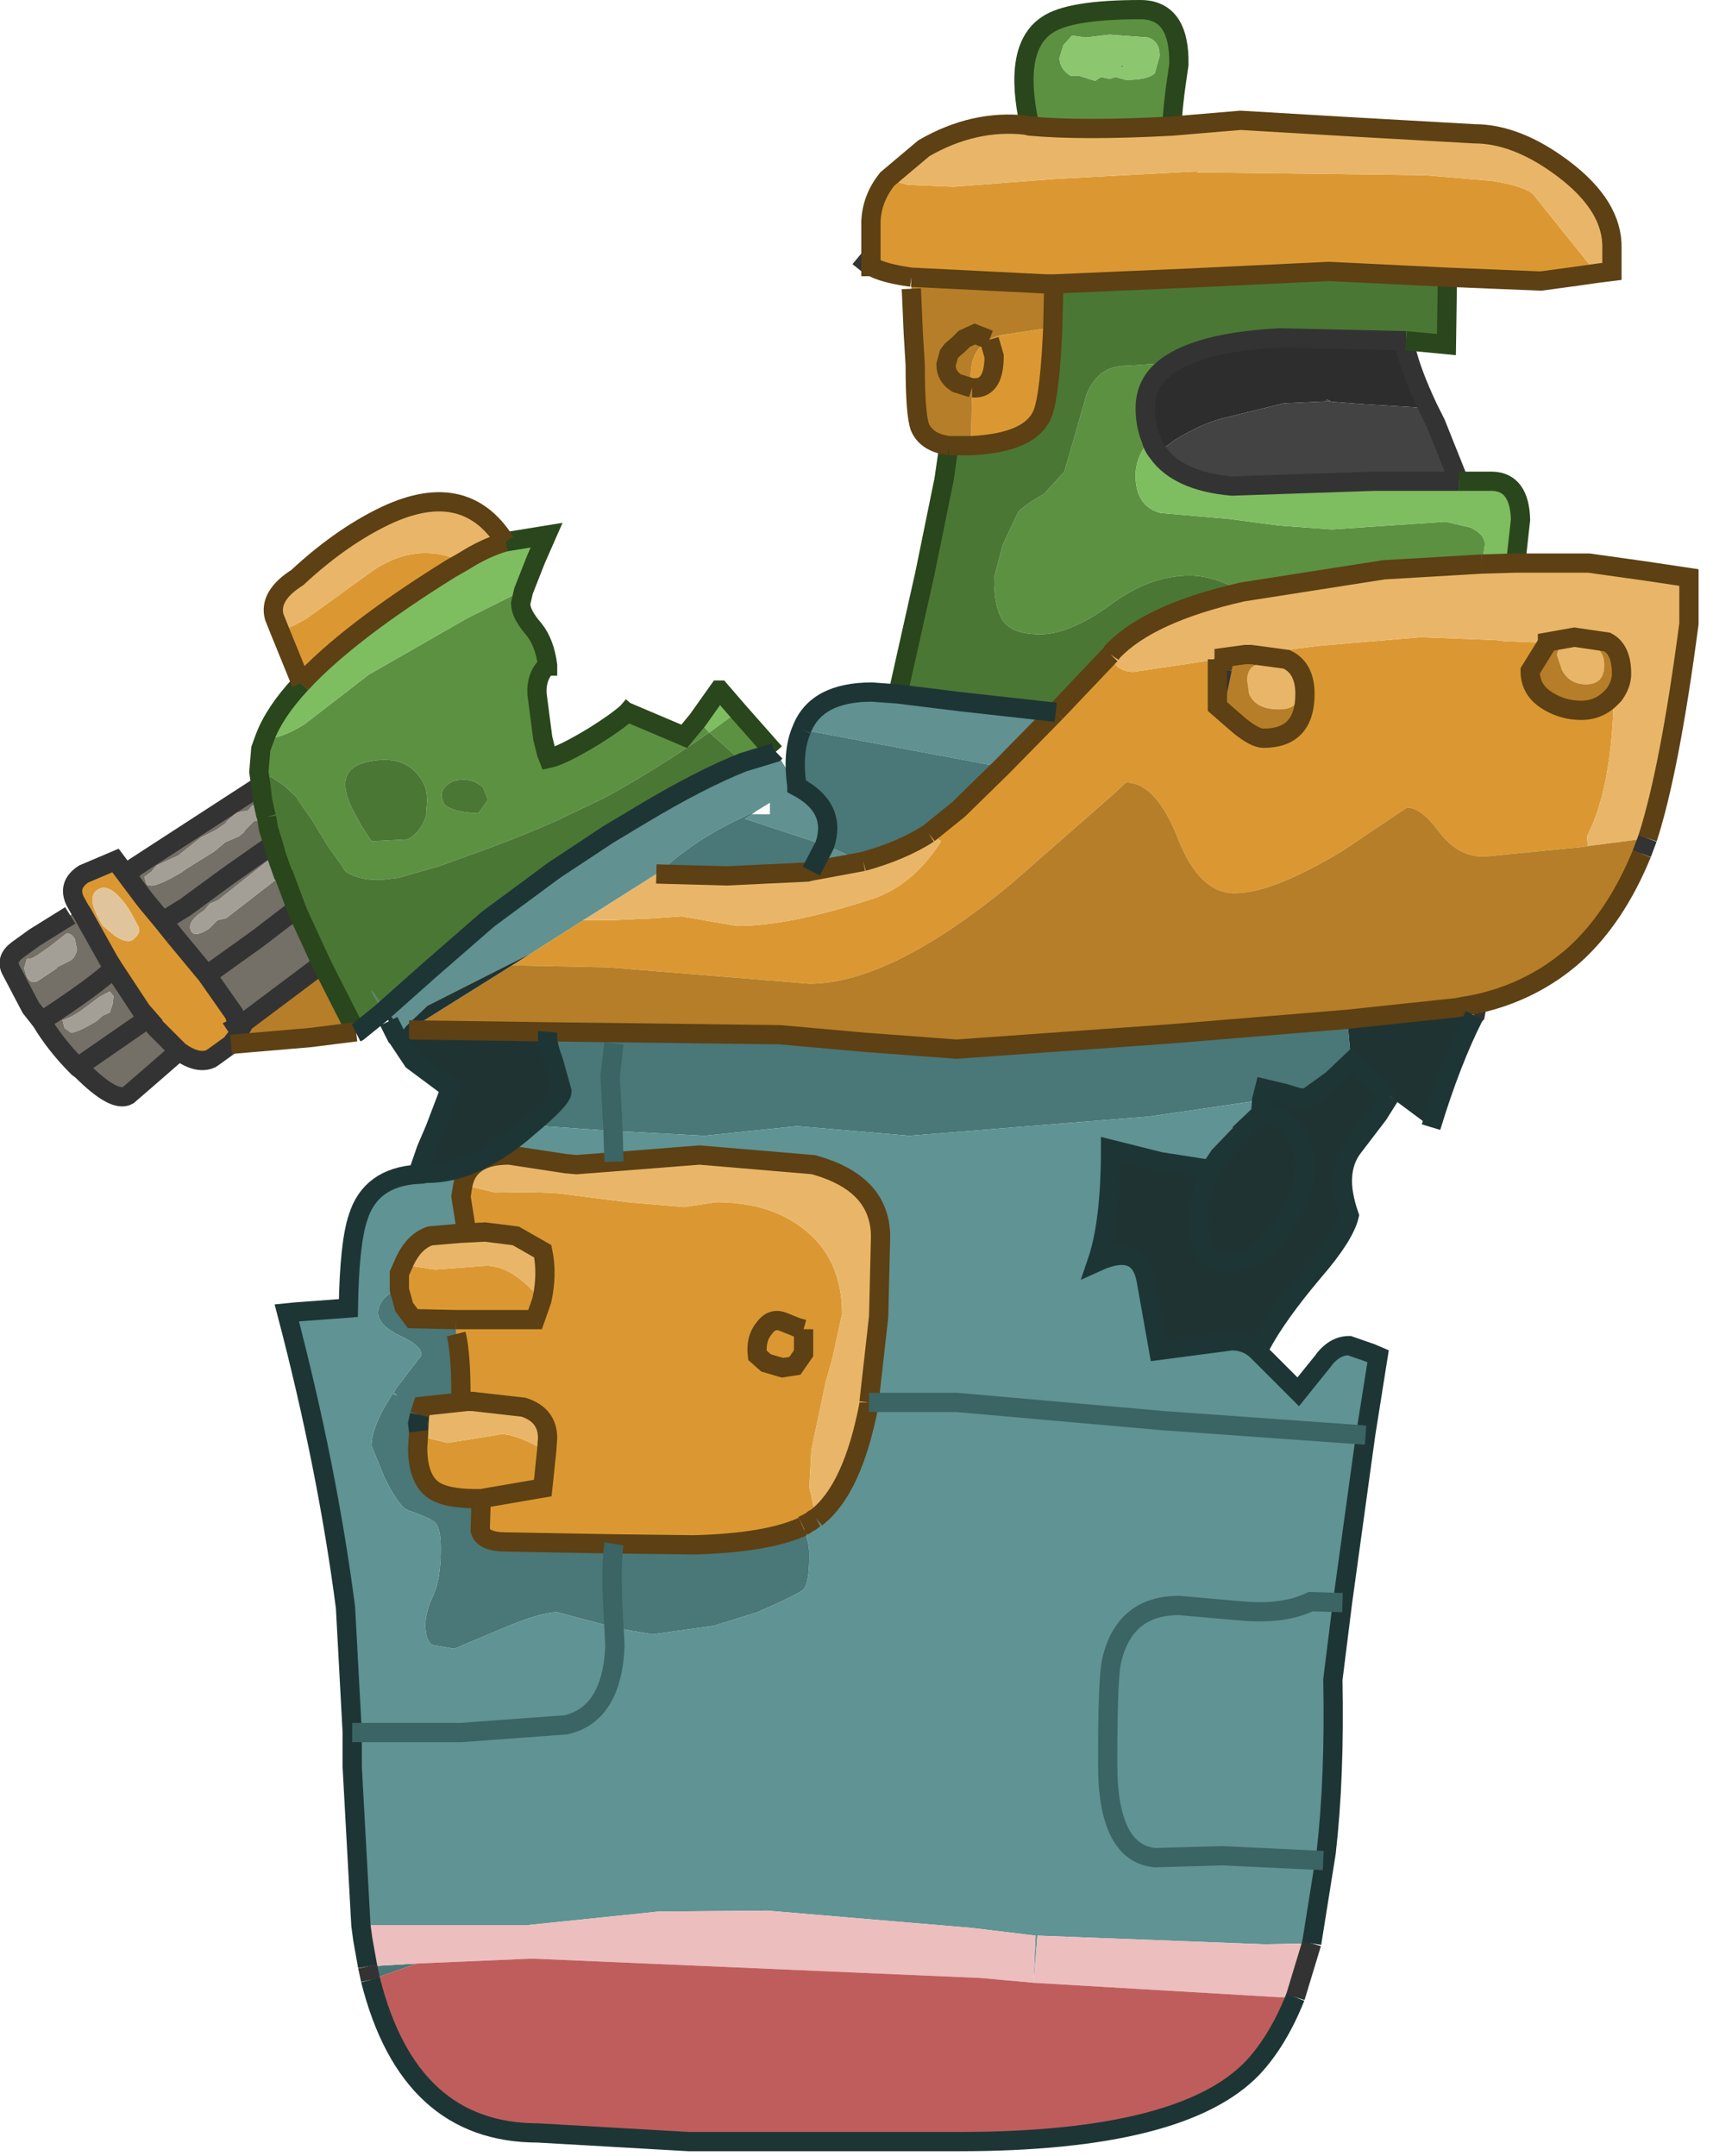 <?xml version="1.0" encoding="utf-8"?>
<svg version="1.1" id="Layer_1"
xmlns="http://www.w3.org/2000/svg"
xmlns:xlink="http://www.w3.org/1999/xlink"
xmlns:author="http://www.sothink.com"
width="89px" height="112px"
xml:space="preserve">
<g id="135" transform="matrix(1, 0, 0, 1, 43.95, 55.9)">
<path style="fill:#746F67;fill-opacity:1" d="M-34.65,-1.3L-36.2 0.05L-37.3 1Q-38 1.4 -39.7 -0.3L-39.9 -0.45Q-41.05 -1.6 -41.8 -2.85L-42.35 -3.55L-43.4 -5.55Q-43.65 -6.1 -43.05 -6.55L-42.15 -7.2L-40.3 -8.35L-39.8 -8.65L-39.7 -8.5L-38.3 -6L-38.05 -5.6L-36.6 -3.4L-36.25 -3L-35.85 -2.5L-34.65 -1.3M-30.3,-14.3L-30.5 -14.15L-30.85 -14.05L-31.05 -13.8L-31.6 -13.7L-31.75 -13.6L-32.2 -13.2L-32.2 -13.15L-32.7 -12.8L-33.5 -12.4L-34.7 -11.45L-35.8 -10.95L-36.1 -10.6L-36.45 -10.35L-36.35 -10Q-36.3 -9.9 -36.15 -9.9Q-35.75 -9.85 -34.5 -10.6L-34.3 -10.75L-32.85 -11.65L-32.6 -11.85L-32.25 -12.15L-31.55 -12.45L-31.3 -12.65L-31.2 -12.8L-30.75 -13.25L-30.5 -13.25L-30.1 -13.45L-30 -12.85L-29.75 -12.05L-29.6 -11.5L-29.7 -11.45L-32.6 -9.15L-33.05 -8.95L-33.3 -8.65L-33.35 -8.6Q-34.3 -8 -34 -7.5Q-33.8 -7.2 -33.1 -7.65L-32.65 -8.1L-32.2 -8.2L-31.75 -8.55L-29.3 -10.45L-29.25 -10.5L-29.2 -10.45L-28.55 -8.7L-28.45 -8.45L-27.25 -5.85L-27.65 -5.5L-31.25 -2.8L-31.55 -2.6L-31.8 -3.25L-33.2 -5.25L-33.45 -5.55L-34.9 -7.3L-35.4 -8.1L-35.5 -8.05L-36.25 -8.95L-36.45 -9.2L-37.35 -10.4L-36.95 -10.85L-30.4 -15.1L-30.3 -14.3M-42.05,-6.25Q-42.3 -6.1 -42.35 -6.1L-42.55 -6.1L-42.7 -5.6L-42.55 -5.15Q-42.3 -4.7 -41.9 -5L-41 -5.6L-41 -5.65L-40.3 -6Q-40.05 -6.15 -39.95 -6.55L-40.05 -7.1Q-40.25 -7.45 -40.5 -7.4L-41.4 -6.7L-42.05 -6.25M-40.6,-2.5L-40.25 -2.25Q-39.85 -2.3 -38.95 -2.85L-38.6 -3.15L-38.25 -3.3L-38.1 -3.75L-38.05 -4.15L-38.25 -4.4L-38.8 -4.1L-39.8 -3.35Q-40.25 -3.05 -40.7 -2.9L-40.6 -2.5" />
<path style="fill:#A39E96;fill-opacity:1" d="M-41.4,-6.7L-40.5 -7.4Q-40.25 -7.45 -40.05 -7.1L-39.95 -6.55Q-40.05 -6.15 -40.3 -6L-41 -5.65L-41 -5.6L-41.9 -5Q-42.3 -4.7 -42.55 -5.15L-42.7 -5.6L-42.55 -6.1L-42.35 -6.1Q-42.3 -6.1 -42.05 -6.25L-41.4 -6.7M-40.7,-2.9Q-40.25 -3.05 -39.8 -3.35L-38.8 -4.1L-38.25 -4.4L-38.05 -4.15L-38.1 -3.75L-38.25 -3.3L-38.6 -3.15L-38.95 -2.85Q-39.85 -2.3 -40.25 -2.25L-40.6 -2.5L-40.7 -2.9M-29.6,-11.5L-29.25 -10.5L-29.3 -10.45L-31.75 -8.55L-32.2 -8.2L-32.65 -8.1L-33.1 -7.65Q-33.8 -7.2 -34 -7.5Q-34.3 -8 -33.35 -8.6L-33.3 -8.65L-33.05 -8.95L-32.6 -9.15L-29.7 -11.45L-29.6 -11.5M-30.5,-13.25L-30.75 -13.25L-31.2 -12.8L-31.3 -12.65L-31.55 -12.45L-32.25 -12.15L-32.6 -11.85L-32.85 -11.65L-34.3 -10.75L-34.5 -10.6Q-35.75 -9.85 -36.15 -9.9Q-36.3 -9.9 -36.35 -10L-36.45 -10.35L-36.1 -10.6L-35.8 -10.95L-34.7 -11.45L-33.5 -12.4L-32.7 -12.8L-32.2 -13.15L-32.2 -13.2L-31.75 -13.6L-31.6 -13.7L-31.05 -13.8L-30.85 -14.05L-30.5 -14.15L-30.3 -14.3L-30.15 -13.6L-30.1 -13.45L-30.5 -13.25" />
<path style="fill:#DB9832;fill-opacity:1" d="M1.35,-42.05L1.3 -42.05L1.3 -42.55L1.3 -44.4Q1.35 -45.6 2.15 -46.6L3.2 -46.3L5.6 -46.2L10.8 -46.6L18.2 -47L18.2 -47.05L18.4 -47L18.2 -47L18.2 -46.95L30.05 -46.8L33.6 -46.5Q35.4 -46.2 35.75 -45.75L39 -41.7L37.95 -41.55L36.1 -41.3L31.25 -41.5L25.1 -41.8L17.75 -41.45L10.8 -41.15L10.4 -41.15L3.4 -41.5Q1.95 -41.7 1.35 -42.05M41.25,-12.3L41.65 -12.35L41.35 -11.55L41.25 -12.3M-35.4,-8.1L-34.9 -7.3L-33.45 -5.55L-33.2 -5.25L-31.8 -3.25L-31.55 -2.6L-31.65 -2.55L-31.55 -2.4Q-31.5 -2.2 -31.6 -2.1L-31.95 -1.65L-32.85 -1L-33 -0.9Q-33.7 -0.6 -34.65 -1.3L-35.85 -2.5L-36.25 -3L-36.6 -3.4L-38.05 -5.6L-38.3 -6L-39.7 -8.5L-39.8 -8.65L-40.05 -9.1Q-40.45 -9.95 -39.6 -10.5L-37.95 -11.2L-37.35 -10.4L-36.45 -9.2L-36.25 -8.95L-35.5 -8.05L-35.4 -8.1M-20.55,-26.35Q-25.85 -23.05 -28.3 -20.4L-29.4 -23.1Q-28.75 -23.35 -28.05 -23.75L-24.45 -26.35Q-22.55 -27.55 -20.65 -27L-19.85 -26.75L-20.55 -26.35M10.9,-18.9L13.75 -21.9Q14 -21 14.95 -21L19.65 -21.7L19.65 -21.75L20.75 -21.9L21.05 -21.9L24.55 -22.35L29.85 -22.8L33.75 -22.65L34.15 -22.6L36.45 -22.5L36.45 -22.55L37.85 -22.8L39.55 -22.55Q40.3 -22.15 40.3 -20.9Q40.3 -20.35 39.9 -19.8Q39.8 -14.95 38.5 -12.45L38.55 -11.95L38.25 -11.9L33.15 -11.4Q31.8 -11.4 30.85 -12.65Q29.9 -13.95 29.15 -13.95L25.8 -11.7Q22.15 -9.5 20.2 -9.5Q18.35 -9.5 17.25 -12.35Q16.1 -15.25 14.55 -15.25L13.85 -14.6L8.6 -10Q2.3 -4.8 -1.9 -4.8L-12.35 -5.65L-17.35 -5.75L-16.4 -6.35L-13.65 -8.1L-12.15 -8.1L-9.95 -8.2L-8.55 -8.3L-5.65 -7.8Q-3 -7.8 1.2 -9.15Q3.4 -9.8 4.95 -12.2L4.3 -12.6L5.85 -13.85L8.1 -16.05L10.9 -18.9M7.45,-38.25Q7.85 -38.5 8.45 -38.55L10.75 -38.9Q10.6 -35.5 10.25 -34.5Q9.7 -32.9 6.5 -32.75L6.55 -35.75L6.5 -36Q6.35 -37.65 7.45 -38.25M19.3,-19.2L20.45 -18.2Q21.25 -17.55 21.7 -17.55Q23.85 -17.55 23.85 -19.85Q23.85 -21.2 22.9 -21.65L21.05 -21.9L19.65 -21.7L19.55 -21.15L19.3 -21.15L19.3 -19.95L19.3 -19.2M36.6,-22.5L36.45 -22.5L35.55 -21.05Q35.55 -20.05 36.45 -19.5Q37.25 -19 38.2 -19Q39.15 -19 39.8 -19.7L39.9 -19.8L39.9 -20.4Q39.9 -21.85 39.2 -22.2L39 -22.25L38.2 -22.5L37.45 -22.4L36.6 -22.5M-27.65,-5.5L-27.25 -5.85L-26.95 -5.25L-27.65 -5.5M-38,-7.3Q-37.4 -6.9 -37.1 -7.05Q-36.6 -7.4 -36.75 -7.75L-37.15 -8.5Q-38.15 -10.1 -38.85 -9.7Q-39.55 -9.3 -38.6 -7.8L-38 -7.3M-22.5,12.6L-22.95 12L-23.2 11.1L-23.2 11.05L-23.2 10.9L-23.2 10.25L-23 9.8L-21.35 10.05L-18.7 9.85Q-17.35 9.85 -15.9 11.55L-15.8 11.65Q-15.5 10.3 -15.75 9.1L-17.15 8.3L-18.75 8.1L-19.7 8.15L-20 6.25L-19.9 5.65L-18.2 6.05Q-15.95 6 -14.85 6.1L-11.35 6.55L-8.4 6.8L-6.75 6.55Q-4 6.55 -2.25 7.9Q-0.2 9.45 -0.2 12.35L-0.7 14.65L-1.05 15.9L-1.8 19.45L-1.8 19.5L-1.9 21.35L-1.55 22.95L-1.65 23L-1.85 23.15L-1.95 23.2L-2.1 23.3L-2.15 23.3L-2.25 23.35L-2.25 23.4Q-4.1 24.25 -7.9 24.35L-12.05 24.3L-17.65 24.2Q-18.85 24.2 -19 23.6L-18.95 21.95L-19.25 21.95Q-20.85 21.95 -21.5 21.45Q-22.25 20.85 -22.25 19.3L-22.2 18.55L-21.95 18.75L-20.7 19.05L-19.4 18.85L-17.9 18.6Q-17.2 18.6 -15.9 19.3L-15.55 19.5L-15.5 18.8Q-15.5 17.6 -16.75 17.2L-19.4 16.9L-19.65 16.9L-19.7 16.9L-19.75 16.65L-20 16.65Q-20 14.4 -20.25 13.4L-20.25 12.65L-22.5 12.6" />
<path style="fill:#E0C59C;fill-opacity:1" d="M-38.6,-7.8Q-39.55 -9.3 -38.85 -9.7Q-38.15 -10.1 -37.15 -8.5L-36.75 -7.75Q-36.6 -7.4 -37.1 -7.05Q-37.4 -6.9 -38 -7.3L-38.6 -7.8" />
<path style="fill:#5C9142;fill-opacity:1" d="M11.1,-52.9Q11.1 -52.3 11.7 -51.95L12.15 -51.95L12.95 -51.7L13.25 -51.9L13.7 -51.8L14 -51.9L14.55 -51.75Q15.7 -51.75 16.05 -52.1L16.3 -53Q16.3 -53.75 15.7 -53.95L13.7 -54.1L12.45 -53.95L11.75 -54.05L11.3 -53.55L11.1 -52.9M14.45,-52.4L14.3 -52.4L14.3 -52.55L14.45 -52.4M9.55,-49.35Q8.65 -53.4 10.45 -54.6Q11.6 -55.4 15.3 -55.4Q17.35 -55.4 17.3 -52.55Q16.95 -50.25 16.95 -49.35Q12.3 -49.1 9.55 -49.35M-16.05,-19.85L-15.75 -17.55L-15.55 -16.75L-15.45 -16.5Q-14.75 -16.65 -13.1 -17.65Q-11.9 -18.4 -11.35 -18.9L-8.4 -17.65L-7.7 -18.5L-7.1 -17.85Q-10.05 -15.8 -12.65 -14.4L-14.35 -13.6L-14.85 -13.35Q-16.85 -12.45 -19.35 -11.55L-21.15 -10.9L-23.25 -10.3L-24.1 -10.2Q-25.25 -10.15 -25.95 -10.6L-26.05 -10.7L-26.2 -10.95L-26.95 -12L-27.4 -12.75L-27.8 -13.4L-27.95 -13.6L-28.5 -14.4L-28.55 -14.5L-29.2 -15.1L-29.8 -15.5L-30.5 -15.8L-30.4 -17L-30.2 -17.55Q-29.35 -17.5 -28.1 -18.3L-24.8 -20.85L-19.65 -23.8L-17.05 -25.1L-16.75 -25.2L-16.9 -24.55Q-16.9 -24 -16.2 -23.2Q-15.65 -22.5 -15.5 -21.35Q-16.1 -20.8 -16.05 -19.85M17.85,-26Q15.75 -26 13.7 -24.45Q11.6 -22.95 10.1 -22.95Q8.7 -22.95 8.2 -23.6Q7.7 -24.25 7.7 -25.9L8.15 -27.6L8.95 -29.3Q9.25 -29.65 10.3 -30.25L11.35 -31.4L12.5 -35.4Q13.1 -36.9 14.55 -36.9L16.1 -37L16.95 -37.05Q15.55 -36.2 15.55 -34.7Q15.55 -33.8 15.85 -33.1L15.75 -33Q15.05 -32.15 15.05 -31.2Q15.05 -29.6 16.35 -29.25L19.85 -28.95L22.5 -28.6L25.25 -28.4L31.15 -28.8L32.45 -28.5Q33.2 -28.15 33.2 -27.6L33.05 -26.6L27.95 -26.3L20.6 -25.15Q19.15 -26 17.85 -26M-21.8,-13.85Q-21.65 -14.8 -22.05 -15.4Q-22.95 -16.8 -24.95 -16.3Q-26.75 -15.85 -25.5 -13.6L-25.2 -13.05L-24.65 -12.2L-22.75 -12.3Q-22 -12.75 -21.8 -13.6L-21.8 -13.85M-20.85,-14.1Q-20.4 -13.7 -19.1 -13.65L-18.6 -14.35L-18.85 -15Q-19.55 -15.6 -20.45 -15.3Q-21.3 -14.85 -20.85 -14.1M-5.35,-16.3L-7.1 -17.85L-5.6 -18.95L-3.7 -16.8L-5.35 -16.3" />
<path style="fill:#8CC66F;fill-opacity:1" d="M11.3,-53.55L11.75 -54.05L12.45 -53.95L13.7 -54.1L15.7 -53.95Q16.3 -53.75 16.3 -53L16.05 -52.1Q15.7 -51.75 14.55 -51.75L14 -51.9L13.7 -51.8L13.25 -51.9L12.95 -51.7L12.15 -51.95L11.7 -51.95Q11.1 -52.3 11.1 -52.9L11.3 -53.55M14.3,-52.55L14.3 -52.4L14.45 -52.4L14.3 -52.55" />
<path style="fill:#4B7735;fill-opacity:1" d="M20.6,-25.15Q15.75 -24.05 13.85 -22.05L13.75 -21.9L10.9 -18.9L5.95 -19.45L2.7 -19.85L4.1 -26.1L5.1 -31L5.35 -32.75L5.85 -32.75L6.5 -32.75Q9.7 -32.9 10.25 -34.5Q10.6 -35.5 10.75 -38.9L10.8 -41.15L17.75 -41.45L25.1 -41.8L31.25 -41.5L31.2 -38L29.1 -38.2L22.55 -38.35Q18.7 -38.15 16.95 -37.05L16.1 -37L14.55 -36.9Q13.1 -36.9 12.5 -35.4L11.35 -31.4L10.3 -30.25Q9.25 -29.65 8.95 -29.3L8.15 -27.6L7.7 -25.9Q7.7 -24.25 8.2 -23.6Q8.7 -22.95 10.1 -22.95Q11.6 -22.95 13.7 -24.45Q15.75 -26 17.85 -26Q19.15 -26 20.6 -25.15M-30.4,-15.1L-30.5 -15.8L-29.8 -15.5L-29.2 -15.1L-28.55 -14.5L-28.5 -14.4L-27.95 -13.6L-27.8 -13.4L-27.4 -12.75L-26.95 -12L-26.2 -10.95L-26.05 -10.7L-25.95 -10.6Q-25.25 -10.15 -24.1 -10.2L-23.25 -10.3L-21.15 -10.9L-19.35 -11.55Q-16.85 -12.45 -14.85 -13.35L-14.35 -13.6L-12.65 -14.4Q-10.05 -15.8 -7.1 -17.85L-5.35 -16.3Q-7.6 -15.4 -10.6 -13.6L-12.35 -12.55L-15.15 -10.7L-18.6 -8.15L-21.7 -5.45L-23.95 -3.45L-24.65 -4.45L-24.05 -3.35L-25.35 -2.3L-25.45 -2.25L-25.45 -2.3L-26.95 -5.25L-27.25 -5.85L-28.45 -8.45L-28.55 -8.7L-29.2 -10.45L-29.25 -10.5L-29.6 -11.5L-29.75 -12.05L-30 -12.85L-30.1 -13.45L-30.15 -13.6L-30.3 -14.3L-30.4 -15.1M-21.8,-13.6Q-22 -12.75 -22.75 -12.3L-24.65 -12.2L-25.2 -13.05L-25.5 -13.6Q-26.75 -15.85 -24.95 -16.3Q-22.95 -16.8 -22.05 -15.4Q-21.65 -14.8 -21.8 -13.85L-21.8 -13.6M-20.45,-15.3Q-19.55 -15.6 -18.85 -15L-18.6 -14.35L-19.1 -13.65Q-20.4 -13.7 -20.85 -14.1Q-21.3 -14.85 -20.45 -15.3" />
<path style="fill:#E9B669;fill-opacity:1" d="M16.95,-49.35L20.5 -49.65L26.45 -49.3L32.65 -48.95Q34.85 -48.95 37.25 -47.15Q39.85 -45.2 39.8 -43L39.8 -41.8L39 -41.7L35.75 -45.75Q35.4 -46.2 33.6 -46.5L30.05 -46.8L18.2 -46.95L18.2 -47L18.4 -47L18.2 -47.05L18.2 -47L10.8 -46.6L5.6 -46.2L3.2 -46.3L2.15 -46.6L4.05 -48.2Q6.65 -49.7 9.35 -49.4L9.55 -49.35Q12.3 -49.1 16.95 -49.35M34.8,-26.65L38.6 -26.65L41.45 -26.25L43.8 -25.9L43.8 -23.5Q42.8 -15.9 41.65 -12.35L41.25 -12.3L38.55 -11.95L38.5 -12.45Q39.8 -14.95 39.9 -19.8Q40.3 -20.35 40.3 -20.9Q40.3 -22.15 39.55 -22.55L37.85 -22.8L36.45 -22.55L36.45 -22.5L34.15 -22.6L33.75 -22.65L29.85 -22.8L24.55 -22.35L21.05 -21.9L20.75 -21.9L19.65 -21.75L19.65 -21.7L14.95 -21Q14 -21 13.75 -21.9L13.85 -22.05Q15.75 -24.05 20.6 -25.15L27.95 -26.3L33.05 -26.6L34.8 -26.65M-29.4,-23.1L-29.7 -23.85Q-30 -24.95 -28.5 -25.9Q-26.35 -27.9 -24.15 -29Q-19.85 -31.15 -17.7 -27.75Q-18.75 -27.45 -19.85 -26.75L-20.65 -27Q-22.55 -27.55 -24.45 -26.35L-28.05 -23.75Q-28.75 -23.35 -29.4 -23.1M-9.85,-10.5L-6.2 -10.4L-2 -10.6L-1.8 -10.65L0.9 -11.15Q2.9 -11.7 4.3 -12.6L4.95 -12.2Q3.4 -9.8 1.2 -9.15Q-3 -7.8 -5.65 -7.8L-8.55 -8.3L-9.95 -8.2L-12.15 -8.1L-13.65 -8.1L-9.85 -10.5M39.4,-21.35Q39.4 -20.35 38.45 -20.35Q37.6 -20.35 37.2 -21.1L36.95 -21.85Q36.95 -22.3 37.45 -22.4L38.2 -22.5L39 -22.25Q39.4 -21.95 39.4 -21.35M22.2,-21.35Q23.5 -21.05 23.5 -19.8Q23.5 -19.05 22.5 -19.05Q21.3 -19.05 20.95 -19.85L20.85 -20.55Q20.85 -21.65 22.2 -21.35M-17.5,4.1L-14.55 4.55L-14 4.6L-12.05 4.45L-7.6 4.1L-1.7 4.6Q1.8 5.55 1.8 8.35L1.7 12.5L1.2 16.95L1.2 17.05Q0.35 21.5 -1.55 22.95L-1.9 21.35L-1.8 19.5L-1.8 19.45L-1.05 15.9L-0.7 14.65L-0.2 12.35Q-0.2 9.45 -2.25 7.9Q-4 6.55 -6.75 6.55L-8.4 6.8L-11.35 6.55L-14.85 6.1Q-15.95 6 -18.2 6.05L-19.9 5.65Q-19.6 4.1 -17.5 4.1M-15.9,11.55Q-17.35 9.85 -18.7 9.85L-21.35 10.05L-23 9.8Q-22.5 8.6 -21.6 8.3L-19.85 8.15L-19.75 8.15L-19.7 8.15L-18.75 8.1L-17.15 8.3L-15.75 9.1Q-15.5 10.3 -15.8 11.65L-15.9 11.55M-22.15,17.6L-22.1 17.45L-22 17.15L-19.7 16.9L-19.65 16.9L-19.4 16.9L-16.75 17.2Q-15.5 17.6 -15.5 18.8L-15.55 19.5L-15.9 19.3Q-17.2 18.6 -17.9 18.6L-19.4 18.85L-20.7 19.05L-21.95 18.75L-22.2 18.55L-22.2 18.45L-22.15 17.6" />
<path style="fill:#2E2D2D;fill-opacity:1" d="M26.95,-34.9L24.95 -35.05L25.2 -35.05L25 -35.15L24.95 -35.05L22.75 -34.95L19.5 -34.15Q18.4 -33.85 17.1 -33.05L16.2 -32.4Q15.95 -32.7 15.85 -33.1Q15.55 -33.8 15.55 -34.7Q15.55 -36.2 16.95 -37.05Q18.7 -38.15 22.55 -38.35L29.1 -38.2L29.1 -37.75Q29.4 -36.5 30.25 -34.7L26.95 -34.9" />
<path style="fill:#434343;fill-opacity:1" d="M27.4,-30.9L20.05 -30.65Q17.25 -30.9 16.2 -32.4L17.1 -33.05Q18.4 -33.85 19.5 -34.15L22.75 -34.95L24.95 -35.05L25 -35.15L25.2 -35.05L24.95 -35.05L26.95 -34.9L30.25 -34.7L30.65 -33.9L31.85 -30.9L27.4 -30.9" />
<path style="fill:#7FBD61;fill-opacity:1" d="M31.85,-30.9L33.6 -30.9Q35 -30.85 35.05 -28.9L34.8 -26.65L33.05 -26.6L33.2 -27.6Q33.2 -28.15 32.45 -28.5L31.15 -28.8L25.25 -28.4L22.5 -28.6L19.85 -28.95L16.35 -29.25Q15.05 -29.6 15.05 -31.2Q15.05 -32.15 15.75 -33L15.85 -33.1Q15.95 -32.7 16.2 -32.4Q17.25 -30.9 20.05 -30.65L27.4 -30.9L31.85 -30.9M-19.85,-26.75Q-18.75 -27.45 -17.7 -27.75L-15.55 -28.1L-16.1 -26.85L-16.75 -25.2L-17.05 -25.1L-19.65 -23.8L-24.8 -20.85L-28.1 -18.3Q-29.35 -17.5 -30.2 -17.55Q-29.7 -18.9 -28.3 -20.4Q-25.85 -23.05 -20.55 -26.35L-19.85 -26.75M-6.6,-20.05L-6.55 -20.05L-5.6 -18.95L-7.1 -17.85L-7.7 -18.5L-6.6 -20.05" />
<path style="fill:#B67E28;fill-opacity:1" d="M41.35,-11.55Q40 -8.25 37.85 -6.3Q35.7 -4.4 32.8 -3.75L31.7 -3.55L26.05 -2.95L16.95 -2.2L5.75 -1.4L1.05 -1.75L-3.45 -2.15L-15.5 -2.3L-22.7 -2.4L-17.35 -5.75L-12.35 -5.65L-1.9 -4.8Q2.3 -4.8 8.6 -10L13.85 -14.6L14.55 -15.25Q16.1 -15.25 17.25 -12.35Q18.35 -9.5 20.2 -9.5Q22.15 -9.5 25.8 -11.7L29.15 -13.95Q29.9 -13.95 30.85 -12.65Q31.8 -11.4 33.15 -11.4L38.25 -11.9L38.55 -11.95L41.25 -12.3L41.35 -11.55M-26.95,-5.25L-25.45 -2.3L-27.85 -2L-31.95 -1.65L-31.6 -2.1Q-31.5 -2.2 -31.55 -2.4L-31.65 -2.55L-31.55 -2.6L-31.25 -2.8L-27.65 -5.5L-26.95 -5.25M6.5,-36L6.55 -35.75L6.5 -32.75L5.85 -32.75L5.35 -32.75Q4.2 -32.9 3.85 -33.7Q3.6 -34.35 3.6 -36.95L3.5 -38.6L3.4 -40.9L3.4 -41.5L10.4 -41.15L10.8 -41.15L10.75 -38.9L8.45 -38.55Q7.85 -38.5 7.45 -38.25Q6.35 -37.65 6.5 -36M19.3,-19.95L19.55 -21.15L19.65 -21.7L21.05 -21.9L22.9 -21.65Q23.85 -21.2 23.85 -19.85Q23.85 -17.55 21.7 -17.55Q21.25 -17.55 20.45 -18.2L19.3 -19.2L19.3 -19.95M39,-22.25L39.2 -22.2Q39.9 -21.85 39.9 -20.4L39.9 -19.8L39.8 -19.7Q39.15 -19 38.2 -19Q37.25 -19 36.45 -19.5Q35.55 -20.05 35.55 -21.05L36.45 -22.5L36.6 -22.5L37.45 -22.4Q36.95 -22.3 36.95 -21.85L37.2 -21.1Q37.6 -20.35 38.45 -20.35Q39.4 -20.35 39.4 -21.35Q39.4 -21.95 39 -22.25M20.85,-20.55L20.95 -19.85Q21.3 -19.05 22.5 -19.05Q23.5 -19.05 23.5 -19.8Q23.5 -21.05 22.2 -21.35Q20.85 -21.65 20.85 -20.55" />
<path style="fill:#619191;fill-opacity:1" d="M-2.3,-18Q-1.55 -19.95 1.35 -19.95L2.7 -19.85L5.95 -19.45L10.9 -18.9L8.1 -16.05L-2.3 -18M-3.7,-16.8L-3.65 -16.85L-2.55 -15.1L-2.6 -15.05L-2.55 -15.05Q-0.45 -13.95 -1.1 -12L0.9 -11.15L-1.8 -10.65L-1.1 -12L-5.2 -13.35L-5.25 -13.35L-4.9 -13.6L-3.95 -13.6L-3.95 -14.2L-4.6 -13.8L-5.05 -13.6L-5.45 -13.4Q-7.8 -12.3 -9.5 -10.75L-9.5 -10.7L-9.85 -10.5L-13.65 -8.1L-16.4 -6.35L-17.6 -5.75L-21.75 -3.65L-22.85 -2.6L-23 -2.4L-23.95 -3.45L-21.7 -5.45L-18.6 -8.15L-15.15 -10.7L-12.35 -12.55L-10.6 -13.6Q-7.6 -15.4 -5.35 -16.3L-3.7 -16.8" />
<path style="fill:#4A7777;fill-opacity:1" d="M-24.7,46.95L-24.85 46.25L-22.3 46.1L-24.7 46.95M-16.5,2.65Q-14.75 1.2 -14.75 0.8L-15.2 -0.8Q-15.55 -1.7 -15.5 -2.3L-3.45 -2.15L1.05 -1.75L5.75 -1.4L16.95 -2.2L26.05 -2.95L26.25 -0.75L25.25 0.2L24 1.1L23.5 1.1L23.45 1.1L21.6 1.25L21.55 1.25L15.75 2.1L3.3 3.1L-2.55 2.6L-7.35 3.1L-12.1 2.85L-15.75 2.6L-16.5 2.65M-5.2,-13.35L-1.1 -12Q-0.45 -13.95 -2.55 -15.05L-2.55 -15.1Q-2.8 -16.85 -2.3 -18L8.1 -16.05L5.85 -13.85L4.3 -12.6Q2.9 -11.7 0.9 -11.15L-1.1 -12L-1.8 -10.65M-1.8,-10.65L-2 -10.6L-6.2 -10.4L-9.85 -10.5L-9.5 -10.7L-9.5 -10.75Q-7.8 -12.3 -5.45 -13.4L-5.05 -13.6L-4.6 -13.8L-4.9 -13.6L-5.25 -13.35L-5.2 -13.35M-24.05,-3.35L-24.65 -4.45L-23.95 -3.45L-24.05 -3.35M-20.25,12.65L-20.25 13.4Q-20 14.4 -20 16.65L-19.75 16.65L-19.7 16.9L-22 17.15L-22.1 17.45L-22.15 17.6L-22.25 18.05L-22.2 18.45L-22.2 18.55L-22.25 19.3Q-22.25 20.85 -21.5 21.45Q-20.85 21.95 -19.25 21.95L-18.95 21.95L-19 23.6Q-18.85 24.2 -17.65 24.2L-12.05 24.3L-7.9 24.35Q-4.1 24.25 -2.25 23.4L-2.25 23.35Q-1.9 24.2 -1.9 24.85Q-1.9 26.45 -2.25 26.7Q-2.55 26.95 -4.6 27.85L-6.85 28.55L-10.05 29L-12.05 28.65L-12.75 28.45L-15 27.85Q-15.9 27.85 -18.1 28.8L-20.35 29.75L-21.5 29.55Q-21.85 29.3 -21.85 28.5Q-21.85 27.85 -21.45 27Q-21.05 26.15 -21.05 24.55Q-21.05 23.45 -21.35 23.2Q-21.5 23 -22.75 22.55Q-23.2 22.4 -23.95 20.9L-24.65 19.2Q-24.65 18.2 -23.55 16.5L-23.3 16.6L-23.5 16.45L-23.35 16.2L-22.05 14.5Q-22.05 14 -23.15 13.5Q-24.3 12.95 -24.3 12.3Q-24.3 11.6 -23.4 11.1L-23.25 11.05L-23.2 11.1L-22.95 12L-22.5 12.6L-20.25 12.65" />
<path style="fill:#609393;fill-opacity:1" d="M-15.75,2.6L-12.1 2.85L-7.35 3.1L-2.55 2.6L3.3 3.1L15.75 2.1L21.55 1.25L21.6 1.25L21.55 1.95L20.6 2.85L20.6 2.9L19.4 4.15L19 4.75L18.75 5.3L18.6 4.8L16.35 4.45L13.75 3.8Q13.75 7.6 13.05 9.65Q15.25 8.65 15.6 10.6L16.25 14.25L20.05 13.75Q20.8 13.75 21.35 14.25L21.65 14.55L23.5 16.4L24.75 14.85Q25.35 14 26.15 14L27.3 14.4L27.65 14.55L27 18.65L25.8 27.35L25.3 31.35Q25.4 36.45 24.95 40.35L24.2 45.05L21.75 45.1L9.95 44.65L9.75 47.1L9.85 44.65L6.55 44.25L-4.1 43.35L-9.75 43.4L-16.5 44.1L-25.2 44.1L-25.65 35.9L-25.65 34.1L-26 27.6Q-26.95 20.3 -29.05 12.3L-28.55 12.25L-25.85 12.05Q-25.8 8.7 -25.35 7.35Q-24.7 5.25 -22.25 5.1L-21.75 5.05Q-19.4 5.05 -16.85 2.95L-16.5 2.65L-15.75 2.6M23.5,1.1L24 1.1L23.75 1.15L23.45 1.1L23.5 1.1M-23.2,11.1L-23.25 11.05L-23.4 11.1Q-24.3 11.6 -24.3 12.3Q-24.3 12.95 -23.15 13.5Q-22.05 14 -22.05 14.5L-23.35 16.2L-23.5 16.45L-23.3 16.6L-23.55 16.5Q-24.65 18.2 -24.65 19.2L-23.95 20.9Q-23.2 22.4 -22.75 22.55Q-21.5 23 -21.35 23.2Q-21.05 23.45 -21.05 24.55Q-21.05 26.15 -21.45 27Q-21.85 27.85 -21.85 28.5Q-21.85 29.3 -21.5 29.55L-20.35 29.75L-18.1 28.8Q-15.9 27.85 -15 27.85L-12.75 28.45L-12.05 28.65L-10.05 29L-6.85 28.55L-4.6 27.85Q-2.55 26.95 -2.25 26.7Q-1.9 26.45 -1.9 24.85Q-1.9 24.2 -2.25 23.35L-2.15 23.3L-2.1 23.3L-1.95 23.2L-1.85 23.15L-1.65 23L-1.55 22.95Q0.35 21.5 1.2 17.05L1.2 16.95L1.7 12.5L1.8 8.35Q1.8 5.55 -1.7 4.6L-7.6 4.1L-12.05 4.45L-14 4.6L-14.55 4.55L-17.5 4.1Q-19.6 4.1 -19.9 5.65L-20 6.25L-19.7 8.15L-19.75 8.15L-19.85 8.15L-21.6 8.3Q-22.5 8.6 -23 9.8L-23.2 10.25L-23.2 10.9L-23.2 11.05L-23.2 11.1M-22.2,18.45L-22.25 18.05L-22.15 17.6L-22.2 18.45" />
<path style="fill:#ECBEBE;fill-opacity:1" d="M-24.85,46.25L-25.1 44.85L-25.2 44.1L-16.5 44.1L-9.75 43.4L-4.1 43.35L6.55 44.25L9.85 44.65L9.75 47.1L9.95 44.65L21.75 45.1L24.2 45.05L23.35 47.85L22.5 47.85L9.75 47.1L7 46.85L-16.15 45.85L-16.45 45.85L-22.3 46.1L-24.85 46.25" />
<path style="fill:#BF5D5D;fill-opacity:1" d="M-22.3,46.1L-16.45 45.85L-16.15 45.85L7 46.85L9.75 47.1L22.5 47.85L23.35 47.85Q22.45 50.1 21.15 51.5Q17.5 55.35 5.85 55.35L-1.55 55.35L-8.15 55.35L-16 54.9Q-22.7 54.9 -24.7 46.95L-22.3 46.1" />
<path style="fill:#1F3333;fill-opacity:1" d="M19,4.75L19.4 4.15L20.6 2.9L20.6 2.85L21.55 1.95L21.6 1.25L23.45 1.1L23.75 1.15L24 1.1L25.25 0.2L26.25 -0.75L26.05 -2.95L31.7 -3.55L32.65 -3.15Q31.45 -0.8 30.4 2.65L28.25 1.05L27.65 2L26.35 3.7Q25.85 4.35 25.8 5.25Q25.75 6.1 26.15 7.25Q25.9 8.3 24.3 10.15Q22.4 12.4 21.55 14L21.35 14.25Q20.8 13.75 20.05 13.75L16.25 14.25L15.6 10.6Q15.25 8.65 13.05 9.65Q13.75 7.6 13.75 3.8L16.35 4.45L18.6 4.8L18.75 5.3L19 4.75M-22.25,5.1L-21.8 3.8L-21.35 2.75L-20.55 0.65L-22.5 -0.8L-23.3 -2L-23.35 -2.05L-23.75 -2.85L-24.05 -3.35L-23.95 -3.45L-23 -2.4L-22.85 -2.6L-21.75 -3.65L-17.6 -5.75L-16.4 -6.35L-17.35 -5.75L-22.7 -2.4L-15.5 -2.3Q-15.55 -1.7 -15.2 -0.8L-14.75 0.8Q-14.75 1.2 -16.5 2.65L-16.85 2.95Q-19.4 5.05 -21.75 5.05L-22.25 5.1" />
<path style="fill:none;stroke-width:1;stroke-linecap:butt;stroke-linejoin:miter;stroke-miterlimit:3;stroke:#333333;stroke-opacity:1" d="M29.1,-38.2L29.1 -37.75Q29.4 -36.5 30.25 -34.7L30.65 -33.9L31.85 -30.9M41.65,-12.35L41.35 -11.55M32.8,-3.75L32.7 -3.2L32.65 -3.15M24.2,45.05L23.35 47.85M-24.7,46.95L-24.85 46.25M-31.55,-2.4Q-31.5 -2.2 -31.6 -2.1L-31.95 -1.65L-32.85 -1L-33 -0.9Q-33.7 -0.6 -34.65 -1.3L-36.2 0.05L-37.3 1Q-38 1.4 -39.7 -0.3L-39.9 -0.45Q-41.05 -1.6 -41.8 -2.85L-42.35 -3.55L-43.4 -5.55Q-43.65 -6.1 -43.05 -6.55L-42.15 -7.2L-40.3 -8.35M-39.7,-0.3L-39.65 -0.65L-36.25 -3L-36.6 -3.4L-38.05 -5.6L-38.3 -6L-39.7 -8.5L-39.8 -8.65L-40.05 -9.1Q-40.45 -9.95 -39.6 -10.5L-37.95 -11.2L-37.35 -10.4L-36.95 -10.85L-30.4 -15.1M29.1,-38.2L22.55 -38.35Q18.7 -38.15 16.95 -37.05Q15.55 -36.2 15.55 -34.7Q15.55 -33.8 15.85 -33.1Q15.95 -32.7 16.2 -32.4Q17.25 -30.9 20.05 -30.65L27.4 -30.9L31.85 -30.9M1.3,-42.05L1.05 -42.25L1.3 -42.55M19.3,-19.95L19.55 -21.15M-34.9,-7.3L-33.45 -5.55L-33.2 -5.25L-30.55 -7.15L-29.05 -8.3L-28.85 -8.45L-28.55 -8.7M-35.5,-8.05L-35.4 -8.1L-34.6 -8.6L-34.35 -8.75L-32.1 -10.4L-29.75 -12.05M-34.9,-7.3L-35.5 -8.05L-36.25 -8.95L-36.45 -9.2L-37.35 -10.4M-38.05,-5.6Q-38.9 -4.75 -41.8 -2.85M-36.25,-3L-35.85 -2.5L-34.65 -1.3M-31.25,-2.8L-31.55 -2.6L-31.55 -2.4L-31.5 -2.35L-31.25 -2.8L-27.65 -5.5L-27.25 -5.85M-31.55,-2.4L-31.65 -2.55L-31.55 -2.6L-31.8 -3.25L-33.2 -5.25" />
<path style="fill:none;stroke-width:1;stroke-linecap:butt;stroke-linejoin:miter;stroke-miterlimit:3;stroke:#2A461C;stroke-opacity:1" d="M9.55,-49.35Q8.65 -53.4 10.45 -54.6Q11.6 -55.4 15.3 -55.4Q17.35 -55.4 17.3 -52.55Q16.95 -50.25 16.95 -49.35M31.25,-41.5L31.2 -38L29.1 -38.2M31.85,-30.9L33.6 -30.9Q35 -30.85 35.05 -28.9L34.8 -26.65M-25.45,-2.25L-25.45 -2.3M-30.1,-13.45L-30.15 -13.6L-30.3 -14.3L-30.4 -15.1L-30.5 -15.8L-30.4 -17L-30.2 -17.55Q-29.7 -18.9 -28.3 -20.4M-17.7,-27.75L-15.55 -28.1L-16.1 -26.85L-16.75 -25.2L-16.9 -24.55Q-16.9 -24 -16.2 -23.2Q-15.65 -22.5 -15.5 -21.35L-15.5 -20.8M5.35,-32.75L5.1 -31L4.1 -26.1L2.7 -19.85M-30.1,-13.45L-30 -12.85L-29.75 -12.05L-29.6 -11.5L-29.25 -10.5L-29.2 -10.45L-28.55 -8.7L-28.45 -8.45L-27.25 -5.85L-26.95 -5.25L-25.45 -2.3M-3.7,-16.8L-5.6 -18.95L-6.55 -20.05L-6.6 -20.05L-7.7 -18.5L-8.4 -17.65L-11.35 -18.9Q-11.9 -18.4 -13.1 -17.65Q-14.75 -16.65 -15.45 -16.5L-15.55 -16.75L-15.75 -17.55L-16.05 -19.85Q-16.1 -20.8 -15.5 -21.35M-11.05,-19.25L-11.35 -18.9" />
<path style="fill:none;stroke-width:1;stroke-linecap:butt;stroke-linejoin:miter;stroke-miterlimit:3;stroke:#5D4013;stroke-opacity:1" d="M1.3,-42.55L1.3 -44.4Q1.35 -45.6 2.15 -46.6L4.05 -48.2Q6.65 -49.7 9.35 -49.4L9.55 -49.35Q12.3 -49.1 16.95 -49.35L20.5 -49.65L26.45 -49.3L32.65 -48.95Q34.85 -48.95 37.25 -47.15Q39.85 -45.2 39.8 -43L39.8 -41.8L39 -41.7L37.95 -41.55L36.1 -41.3L31.25 -41.5L25.1 -41.8L17.75 -41.45L10.8 -41.15L10.75 -38.9Q10.6 -35.5 10.25 -34.5Q9.7 -32.9 6.5 -32.75L5.85 -32.75L5.35 -32.75M33.05,-26.6L34.8 -26.65L38.6 -26.65L41.45 -26.25L43.8 -25.9L43.8 -23.5Q42.8 -15.9 41.65 -12.35M41.35,-11.55Q40 -8.25 37.85 -6.3Q35.7 -4.4 32.8 -3.75M-25.45,-2.3L-27.85 -2L-31.95 -1.65M-28.3,-20.4L-29.4 -23.1L-29.7 -23.85Q-30 -24.95 -28.5 -25.9Q-26.35 -27.9 -24.15 -29Q-19.85 -31.15 -17.7 -27.75M33.05,-26.6L27.95 -26.3L20.6 -25.15Q15.75 -24.05 13.85 -22.05L13.75 -21.9M19.55,-21.15L19.65 -21.7L19.65 -21.75L20.75 -21.9L21.05 -21.9L22.9 -21.65Q23.85 -21.2 23.85 -19.85Q23.85 -17.55 21.7 -17.55Q21.25 -17.55 20.45 -18.2L19.3 -19.2L19.3 -19.95M36.45,-22.5L36.45 -22.55L37.85 -22.8L39.55 -22.55Q40.3 -22.15 40.3 -20.9Q40.3 -20.35 39.9 -19.8L39.8 -19.7Q39.15 -19 38.2 -19Q37.25 -19 36.45 -19.5Q35.55 -20.05 35.55 -21.05L36.45 -22.5M10.9,-18.9L13.75 -21.9M10.8,-41.15L10.4 -41.15L3.4 -41.5M3.4,-40.9L3.5 -38.6L3.6 -36.95Q3.6 -34.35 3.85 -33.7Q4.2 -32.9 5.35 -32.75M1.3,-42.55L1.3 -42.05L1.35 -42.05Q1.95 -41.7 3.4 -41.5M7.45,-38.25L7.7 -37.4Q7.7 -35.75 6.7 -35.75L6.55 -35.75M7.45,-38.25L6.7 -38.55L6.15 -38.3L5.85 -38L5.5 -37.7L5.35 -37.5L5.2 -36.95Q5.2 -36.35 5.75 -36L6.55 -35.75M19.55,-21.15L19.3 -21.15L19.3 -19.95M-22.7,-2.4L-15.5 -2.3L-3.45 -2.15L1.05 -1.75L5.75 -1.4L16.95 -2.2L26.05 -2.95L31.7 -3.55L32.8 -3.75M10.9,-18.9L8.1 -16.05L5.85 -13.85L4.3 -12.6M0.9,-11.15Q2.9 -11.7 4.3 -12.6M0.9,-11.15L-1.8 -10.65L-2 -10.6L-6.2 -10.4L-9.85 -10.5M-12.05,4.45L-7.6 4.1L-1.7 4.6Q1.8 5.55 1.8 8.35L1.7 12.5L1.2 16.95M-1.55,22.95Q0.35 21.5 1.2 17.05L1.2 16.95M-28.3,-20.4Q-25.85 -23.05 -20.55 -26.35L-19.85 -26.75Q-18.75 -27.45 -17.7 -27.75M-1.55,22.95L-1.65 23L-1.85 23.15L-1.95 23.2L-2.1 23.3L-2.15 23.3L-2.25 23.35M-12.05,4.45L-14 4.6L-14.55 4.55L-17.5 4.1Q-19.6 4.1 -19.9 5.65L-20 6.25L-19.7 8.15L-18.75 8.1L-17.15 8.3L-15.75 9.1Q-15.5 10.3 -15.8 11.65L-16.15 12.65L-20.25 12.65M-20.25,13.4Q-20 14.4 -20 16.65L-19.75 16.65M-22.15,17.6L-22.1 17.45L-22 17.15L-19.7 16.9L-19.65 16.9L-19.4 16.9L-16.75 17.2Q-15.5 17.6 -15.5 18.8L-15.55 19.5L-15.75 21.4L-18.95 21.95L-19 23.6Q-18.85 24.2 -17.65 24.2L-12.05 24.3L-7.9 24.35Q-4.1 24.25 -2.25 23.4M-19.7,8.15L-19.75 8.15L-19.85 8.15L-21.6 8.3Q-22.5 8.6 -23 9.8L-23.2 10.25L-23.2 10.9L-23.2 11.05L-23.2 11.1L-22.95 12L-22.5 12.6L-20.25 12.65M-18.95,21.95L-19.25 21.95Q-20.85 21.95 -21.5 21.45Q-22.25 20.85 -22.25 19.3L-22.2 18.55L-22.2 18.45M-2.2,13.15L-2.55 13.05L-3.3 12.75Q-3.85 12.55 -4.25 13.1Q-4.7 13.65 -4.6 14.5L-4.15 14.9L-3.3 15.15L-2.65 15.05L-2.2 14.4L-2.2 13.15M-22.15,17.6L-22.2 18.45" />
<path style="fill:none;stroke-width:1;stroke-linecap:butt;stroke-linejoin:miter;stroke-miterlimit:3;stroke:#1E3535;stroke-opacity:1" d="M32.65,-3.15Q31.45 -0.8 30.4 2.65M28.25,1.05L27.65 2L26.35 3.7Q25.85 4.35 25.8 5.25Q25.75 6.1 26.15 7.25Q25.9 8.3 24.3 10.15Q22.4 12.4 21.55 14M28.25,1.05L27.95 0.75L26.25 -0.75L25.25 0.2L24 1.1L23.75 1.15L23.45 1.1L22.8 0.9L21.75 0.65L21.6 1.25L21.55 1.95L21.6 1.95Q22.45 1.95 23.1 2.7Q23.85 3.45 23.85 4.5L23.85 4.85Q23.75 6.3 22.65 7.85Q21.35 9.7 19.9 9.7Q18.95 9.7 18.6 9.05Q18.35 8.5 18.35 7.2Q18.35 6.3 18.75 5.3L18.6 4.8L16.35 4.45L13.75 3.8Q13.75 7.6 13.05 9.65Q15.25 8.65 15.6 10.6L16.25 14.25L20.05 13.75Q20.8 13.75 21.35 14.25L21.65 14.55L23.5 16.4L24.75 14.85Q25.35 14 26.15 14L27.3 14.4L27.65 14.55L27 18.65L25.8 27.35L25.3 31.35Q25.4 36.45 24.95 40.35L24.2 45.05M23.35,47.85Q22.45 50.1 21.15 51.5Q17.5 55.35 5.85 55.35L-1.55 55.35L-8.15 55.35L-16 54.9Q-22.7 54.9 -24.7 46.95M-24.85,46.25L-25.1 44.85L-25.2 44.1L-25.65 35.9L-25.65 34.1L-26 27.6Q-26.95 20.3 -29.05 12.3L-28.55 12.25L-25.85 12.05Q-25.8 8.7 -25.35 7.35Q-24.7 5.25 -22.25 5.1L-21.8 3.8L-21.35 2.75L-20.55 0.65L-22.5 -0.8L-23.3 -2L-23.35 -2.05L-23.75 -2.85M-24.05,-3.35L-25.35 -2.3L-25.45 -2.25M-2.3,-18Q-1.55 -19.95 1.35 -19.95L2.7 -19.85L5.95 -19.45L10.9 -18.9M-2.3,-18Q-2.8 -16.85 -2.55 -15.1L-2.55 -15.05Q-0.45 -13.95 -1.1 -12L-1.8 -10.65M21.55,1.95L20.6 2.85L20.6 2.9L19.4 4.15L19 4.75L18.75 5.3M24.8,40.75L24.95 40.35M-24.05,-3.35L-23.95 -3.45L-21.7 -5.45L-18.6 -8.15L-15.15 -10.7L-12.35 -12.55L-10.6 -13.6Q-7.6 -15.4 -5.35 -16.3L-3.7 -16.8L-3.65 -16.85M-2.6,-15.05L-2.55 -15.05M-16.5,2.65Q-14.75 1.2 -14.75 0.8L-15.2 -0.8Q-15.55 -1.7 -15.5 -2.3M-16.5,2.65L-16.85 2.95Q-19.4 5.05 -21.75 5.05L-22.25 5.1M-22.2,18.45L-22.25 18.05L-22.15 17.6" />
<path style="fill:none;stroke-width:1;stroke-linecap:butt;stroke-linejoin:miter;stroke-miterlimit:3;stroke:#3B6464;stroke-opacity:1" d="M-12.1,2.85L-12.05 4.45M1.2,16.95L5.75 16.95L16.5 17.9L27 18.65M25.8,27.35L24.15 27.3Q22.8 27.95 20.75 27.8L17.3 27.5Q14.45 27.5 13.8 30.4Q13.6 31.25 13.6 35.75Q13.6 40.35 16.05 40.6L19.55 40.5L24.8 40.75M-12.05,28.65L-12 29.6Q-12.15 33.15 -14.55 33.7L-20 34.1L-25.65 34.1M-12.1,2.85L-12.25 0L-12.05 -1.7M-12.05,28.65Q-12.25 25.5 -12.05 24.3" />
</g>
</svg>
